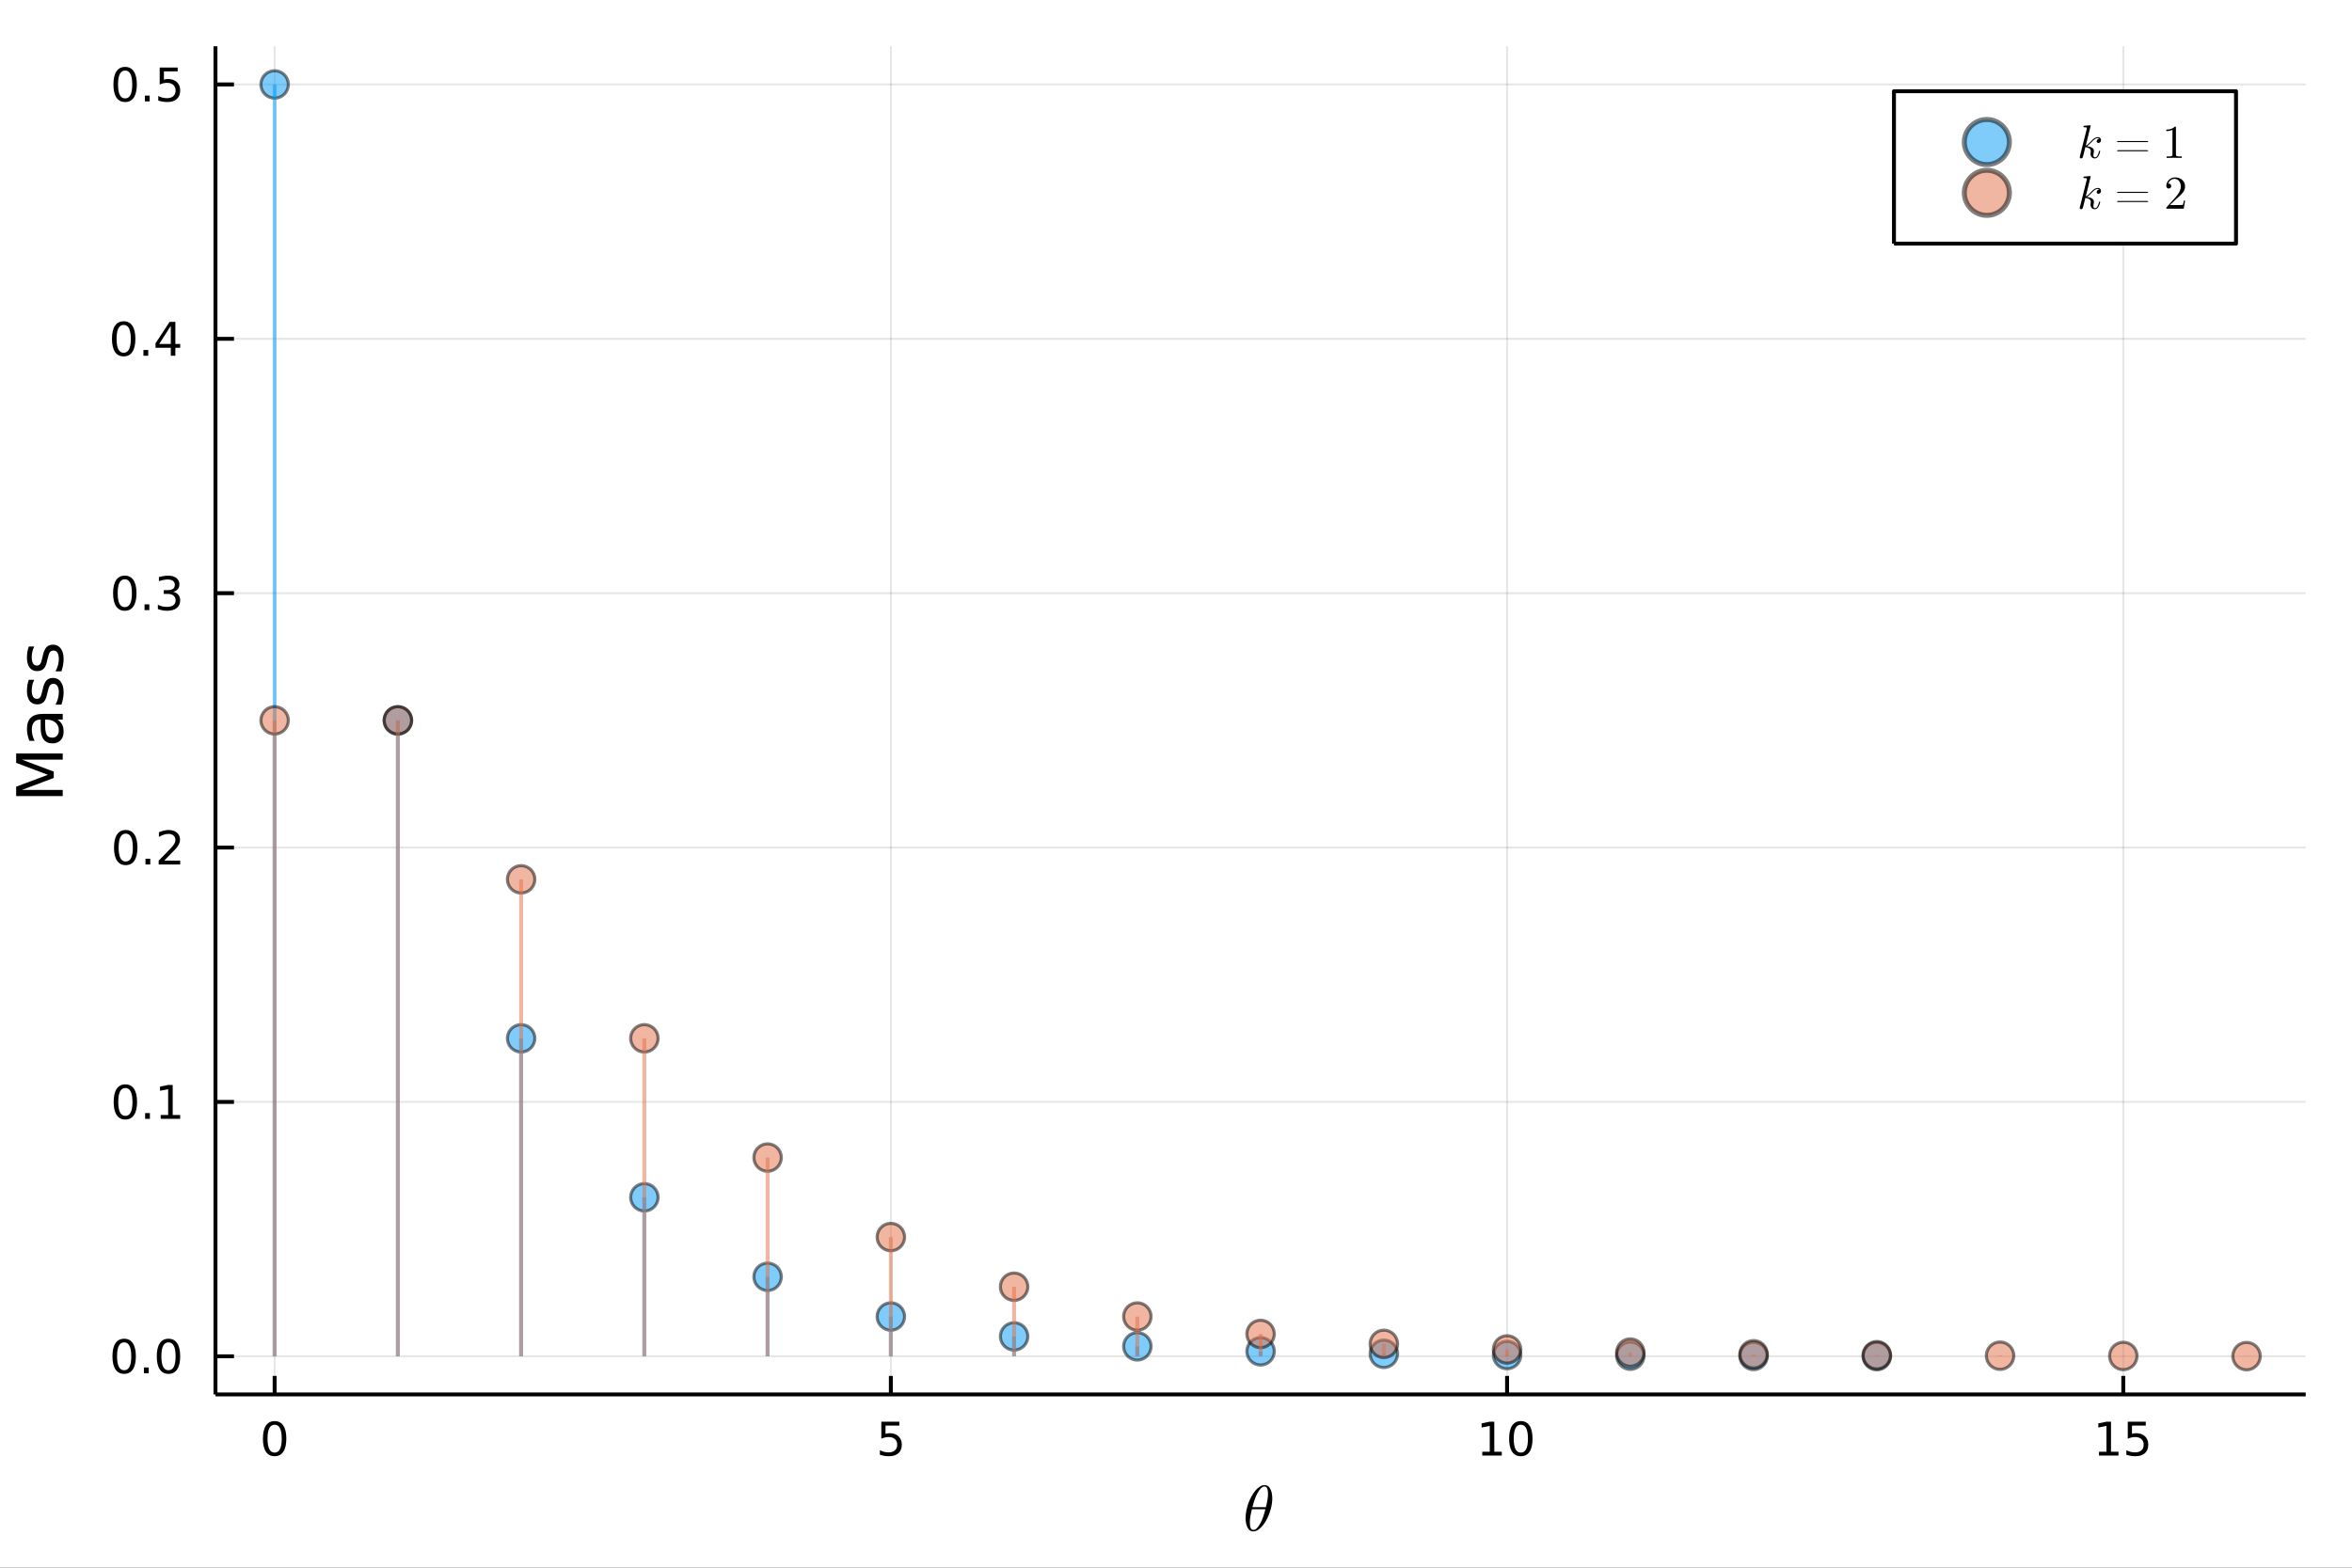 <?xml version="1.0" encoding="utf-8"?>
<svg xmlns="http://www.w3.org/2000/svg" xmlns:xlink="http://www.w3.org/1999/xlink" width="600" height="400" viewBox="0 0 2400 1600">
<rect x="0" y="0" width="2400" height="1600" fill="#333333" stroke="none"/>
<defs>
  <clipPath id="clip770">
    <rect x="0" y="0" width="2400" height="1600"/>
  </clipPath>
</defs>
<path clip-path="url(#clip770)" d="
M0 1600 L2400 1600 L2400 0 L0 0  Z
  " fill="#ffffff" fill-rule="evenodd" fill-opacity="1"/>
<defs>
  <clipPath id="clip771">
    <rect x="480" y="0" width="1681" height="1600"/>
  </clipPath>
</defs>
<defs>
  <clipPath id="clip772">
    <rect x="219" y="47" width="2134" height="1377"/>
  </clipPath>
</defs>
<path clip-path="url(#clip770)" d="
M219.866 1423.18 L2352.76 1423.18 L2352.76 47.244 L219.866 47.244  Z
  " fill="#ffffff" fill-rule="evenodd" fill-opacity="1"/>
<polyline clip-path="url(#clip772)" style="stroke:#000000; stroke-linecap:butt; stroke-linejoin:round; stroke-width:2; stroke-opacity:0.1; fill:none" points="
  280.231,1423.18 280.231,47.244 
  "/>
<polyline clip-path="url(#clip772)" style="stroke:#000000; stroke-linecap:butt; stroke-linejoin:round; stroke-width:2; stroke-opacity:0.1; fill:none" points="
  909.031,1423.18 909.031,47.244 
  "/>
<polyline clip-path="url(#clip772)" style="stroke:#000000; stroke-linecap:butt; stroke-linejoin:round; stroke-width:2; stroke-opacity:0.1; fill:none" points="
  1537.83,1423.18 1537.83,47.244 
  "/>
<polyline clip-path="url(#clip772)" style="stroke:#000000; stroke-linecap:butt; stroke-linejoin:round; stroke-width:2; stroke-opacity:0.1; fill:none" points="
  2166.63,1423.18 2166.63,47.244 
  "/>
<polyline clip-path="url(#clip770)" style="stroke:#000000; stroke-linecap:butt; stroke-linejoin:round; stroke-width:4; stroke-opacity:1; fill:none" points="
  219.866,1423.18 2352.76,1423.18 
  "/>
<polyline clip-path="url(#clip770)" style="stroke:#000000; stroke-linecap:butt; stroke-linejoin:round; stroke-width:4; stroke-opacity:1; fill:none" points="
  280.231,1423.18 280.231,1404.28 
  "/>
<polyline clip-path="url(#clip770)" style="stroke:#000000; stroke-linecap:butt; stroke-linejoin:round; stroke-width:4; stroke-opacity:1; fill:none" points="
  909.031,1423.18 909.031,1404.28 
  "/>
<polyline clip-path="url(#clip770)" style="stroke:#000000; stroke-linecap:butt; stroke-linejoin:round; stroke-width:4; stroke-opacity:1; fill:none" points="
  1537.83,1423.18 1537.83,1404.28 
  "/>
<polyline clip-path="url(#clip770)" style="stroke:#000000; stroke-linecap:butt; stroke-linejoin:round; stroke-width:4; stroke-opacity:1; fill:none" points="
  2166.63,1423.18 2166.63,1404.28 
  "/>
<path clip-path="url(#clip770)" d="M280.231 1454.1 Q276.62 1454.1 274.791 1457.66 Q272.986 1461.2 272.986 1468.33 Q272.986 1475.44 274.791 1479.01 Q276.62 1482.55 280.231 1482.55 Q283.865 1482.55 285.671 1479.01 Q287.5 1475.44 287.5 1468.33 Q287.5 1461.2 285.671 1457.66 Q283.865 1454.1 280.231 1454.1 M280.231 1450.39 Q286.041 1450.39 289.097 1455 Q292.175 1459.58 292.175 1468.33 Q292.175 1477.06 289.097 1481.67 Q286.041 1486.25 280.231 1486.25 Q274.421 1486.25 271.342 1481.67 Q268.287 1477.06 268.287 1468.33 Q268.287 1459.58 271.342 1455 Q274.421 1450.39 280.231 1450.39 Z" fill="#000000" fill-rule="evenodd" fill-opacity="1" /><path clip-path="url(#clip770)" d="M899.309 1451.02 L917.665 1451.02 L917.665 1454.96 L903.591 1454.96 L903.591 1463.43 Q904.61 1463.08 905.628 1462.92 Q906.647 1462.73 907.665 1462.73 Q913.452 1462.73 916.832 1465.9 Q920.212 1469.08 920.212 1474.49 Q920.212 1480.07 916.739 1483.17 Q913.267 1486.25 906.948 1486.25 Q904.772 1486.25 902.503 1485.88 Q900.258 1485.51 897.851 1484.77 L897.851 1480.07 Q899.934 1481.2 902.156 1481.76 Q904.378 1482.32 906.855 1482.32 Q910.86 1482.32 913.198 1480.21 Q915.536 1478.1 915.536 1474.49 Q915.536 1470.88 913.198 1468.77 Q910.86 1466.67 906.855 1466.67 Q904.98 1466.67 903.105 1467.08 Q901.253 1467.5 899.309 1468.38 L899.309 1451.02 Z" fill="#000000" fill-rule="evenodd" fill-opacity="1" /><path clip-path="url(#clip770)" d="M1512.52 1481.64 L1520.16 1481.64 L1520.16 1455.28 L1511.85 1456.95 L1511.85 1452.69 L1520.11 1451.02 L1524.79 1451.02 L1524.79 1481.64 L1532.43 1481.64 L1532.43 1485.58 L1512.52 1485.58 L1512.52 1481.64 Z" fill="#000000" fill-rule="evenodd" fill-opacity="1" /><path clip-path="url(#clip770)" d="M1551.87 1454.1 Q1548.26 1454.1 1546.43 1457.66 Q1544.63 1461.2 1544.63 1468.33 Q1544.63 1475.44 1546.43 1479.01 Q1548.26 1482.55 1551.87 1482.55 Q1555.5 1482.55 1557.31 1479.01 Q1559.14 1475.44 1559.14 1468.33 Q1559.14 1461.2 1557.31 1457.66 Q1555.5 1454.1 1551.87 1454.1 M1551.87 1450.39 Q1557.68 1450.39 1560.74 1455 Q1563.81 1459.58 1563.81 1468.33 Q1563.81 1477.06 1560.74 1481.67 Q1557.68 1486.25 1551.87 1486.25 Q1546.06 1486.25 1542.98 1481.67 Q1539.93 1477.06 1539.93 1468.33 Q1539.93 1459.58 1542.98 1455 Q1546.06 1450.39 1551.87 1450.39 Z" fill="#000000" fill-rule="evenodd" fill-opacity="1" /><path clip-path="url(#clip770)" d="M2141.82 1481.64 L2149.46 1481.64 L2149.46 1455.28 L2141.15 1456.95 L2141.15 1452.69 L2149.41 1451.02 L2154.08 1451.02 L2154.08 1481.64 L2161.72 1481.64 L2161.72 1485.58 L2141.82 1485.58 L2141.82 1481.64 Z" fill="#000000" fill-rule="evenodd" fill-opacity="1" /><path clip-path="url(#clip770)" d="M2171.21 1451.02 L2189.57 1451.02 L2189.57 1454.96 L2175.5 1454.96 L2175.5 1463.43 Q2176.52 1463.08 2177.53 1462.92 Q2178.55 1462.73 2179.57 1462.73 Q2185.36 1462.73 2188.74 1465.9 Q2192.12 1469.08 2192.12 1474.49 Q2192.12 1480.07 2188.64 1483.17 Q2185.17 1486.25 2178.85 1486.25 Q2176.68 1486.25 2174.41 1485.88 Q2172.16 1485.51 2169.76 1484.77 L2169.76 1480.07 Q2171.84 1481.2 2174.06 1481.76 Q2176.28 1482.32 2178.76 1482.32 Q2182.77 1482.32 2185.1 1480.21 Q2187.44 1478.1 2187.44 1474.49 Q2187.44 1470.88 2185.1 1468.77 Q2182.77 1466.67 2178.76 1466.67 Q2176.89 1466.67 2175.01 1467.08 Q2173.16 1467.5 2171.21 1468.38 L2171.21 1451.02 Z" fill="#000000" fill-rule="evenodd" fill-opacity="1" /><path clip-path="url(#clip770)" d="M1298.25 1529.22 Q1298.25 1534.63 1296.51 1540.71 Q1294.8 1546.77 1292.09 1551.66 Q1289.39 1556.53 1285.85 1559.75 Q1282.3 1562.94 1278.92 1562.94 Q1276.76 1562.94 1275.15 1561.75 Q1273.58 1560.52 1272.71 1558.49 Q1271.84 1556.43 1271.42 1554.18 Q1271 1551.89 1271 1549.41 Q1271 1545.71 1271.8 1541.68 Q1272.61 1537.62 1273.96 1533.95 Q1275.32 1530.25 1277.22 1526.9 Q1279.12 1523.52 1281.21 1521.07 Q1283.33 1518.59 1285.72 1517.14 Q1288.1 1515.69 1290.32 1515.69 Q1291.93 1515.69 1293.22 1516.4 Q1294.54 1517.08 1295.38 1518.27 Q1296.22 1519.43 1296.8 1520.81 Q1297.41 1522.2 1297.7 1523.81 Q1297.99 1525.38 1298.12 1526.71 Q1298.25 1527.99 1298.25 1529.22 M1293.9 1525.13 Q1293.9 1523.48 1293.77 1522.26 Q1293.64 1521 1293.29 1519.75 Q1292.93 1518.49 1292.16 1517.82 Q1291.42 1517.14 1290.26 1517.14 Q1286.88 1517.14 1283.08 1524.06 Q1281.85 1526.22 1280.76 1529.15 Q1279.66 1532.08 1279.28 1533.47 Q1278.89 1534.85 1277.99 1538.27 L1291.77 1538.27 Q1293.9 1529.47 1293.9 1525.13 M1291.19 1540.36 L1277.47 1540.36 Q1275.35 1548.41 1275.35 1553.44 Q1275.35 1557.82 1276.25 1559.65 Q1277.18 1561.46 1278.92 1561.46 Q1280.92 1561.46 1282.79 1559.46 Q1284.66 1557.43 1286.56 1553.76 Q1289.07 1548.99 1291.19 1540.36 Z" fill="#000000" fill-rule="evenodd" fill-opacity="1" /><polyline clip-path="url(#clip772)" style="stroke:#000000; stroke-linecap:butt; stroke-linejoin:round; stroke-width:2; stroke-opacity:0.1; fill:none" points="
  219.866,1384.24 2352.76,1384.24 
  "/>
<polyline clip-path="url(#clip772)" style="stroke:#000000; stroke-linecap:butt; stroke-linejoin:round; stroke-width:2; stroke-opacity:0.1; fill:none" points="
  219.866,1124.63 2352.76,1124.63 
  "/>
<polyline clip-path="url(#clip772)" style="stroke:#000000; stroke-linecap:butt; stroke-linejoin:round; stroke-width:2; stroke-opacity:0.1; fill:none" points="
  219.866,865.017 2352.76,865.017 
  "/>
<polyline clip-path="url(#clip772)" style="stroke:#000000; stroke-linecap:butt; stroke-linejoin:round; stroke-width:2; stroke-opacity:0.1; fill:none" points="
  219.866,605.407 2352.76,605.407 
  "/>
<polyline clip-path="url(#clip772)" style="stroke:#000000; stroke-linecap:butt; stroke-linejoin:round; stroke-width:2; stroke-opacity:0.1; fill:none" points="
  219.866,345.796 2352.76,345.796 
  "/>
<polyline clip-path="url(#clip772)" style="stroke:#000000; stroke-linecap:butt; stroke-linejoin:round; stroke-width:2; stroke-opacity:0.1; fill:none" points="
  219.866,86.186 2352.76,86.186 
  "/>
<polyline clip-path="url(#clip770)" style="stroke:#000000; stroke-linecap:butt; stroke-linejoin:round; stroke-width:4; stroke-opacity:1; fill:none" points="
  219.866,1423.18 219.866,47.244 
  "/>
<polyline clip-path="url(#clip770)" style="stroke:#000000; stroke-linecap:butt; stroke-linejoin:round; stroke-width:4; stroke-opacity:1; fill:none" points="
  219.866,1384.24 238.764,1384.24 
  "/>
<polyline clip-path="url(#clip770)" style="stroke:#000000; stroke-linecap:butt; stroke-linejoin:round; stroke-width:4; stroke-opacity:1; fill:none" points="
  219.866,1124.63 238.764,1124.63 
  "/>
<polyline clip-path="url(#clip770)" style="stroke:#000000; stroke-linecap:butt; stroke-linejoin:round; stroke-width:4; stroke-opacity:1; fill:none" points="
  219.866,865.017 238.764,865.017 
  "/>
<polyline clip-path="url(#clip770)" style="stroke:#000000; stroke-linecap:butt; stroke-linejoin:round; stroke-width:4; stroke-opacity:1; fill:none" points="
  219.866,605.407 238.764,605.407 
  "/>
<polyline clip-path="url(#clip770)" style="stroke:#000000; stroke-linecap:butt; stroke-linejoin:round; stroke-width:4; stroke-opacity:1; fill:none" points="
  219.866,345.796 238.764,345.796 
  "/>
<polyline clip-path="url(#clip770)" style="stroke:#000000; stroke-linecap:butt; stroke-linejoin:round; stroke-width:4; stroke-opacity:1; fill:none" points="
  219.866,86.186 238.764,86.186 
  "/>
<path clip-path="url(#clip770)" d="M126.691 1370.04 Q123.08 1370.04 121.251 1373.6 Q119.445 1377.14 119.445 1384.27 Q119.445 1391.38 121.251 1394.94 Q123.08 1398.49 126.691 1398.49 Q130.325 1398.49 132.13 1394.94 Q133.959 1391.38 133.959 1384.27 Q133.959 1377.14 132.13 1373.6 Q130.325 1370.04 126.691 1370.04 M126.691 1366.33 Q132.501 1366.33 135.556 1370.94 Q138.635 1375.52 138.635 1384.27 Q138.635 1393 135.556 1397.61 Q132.501 1402.19 126.691 1402.19 Q120.88 1402.19 117.802 1397.61 Q114.746 1393 114.746 1384.27 Q114.746 1375.52 117.802 1370.94 Q120.88 1366.33 126.691 1366.33 Z" fill="#000000" fill-rule="evenodd" fill-opacity="1" /><path clip-path="url(#clip770)" d="M146.853 1395.64 L151.737 1395.64 L151.737 1401.52 L146.853 1401.52 L146.853 1395.64 Z" fill="#000000" fill-rule="evenodd" fill-opacity="1" /><path clip-path="url(#clip770)" d="M171.922 1370.04 Q168.311 1370.04 166.482 1373.6 Q164.677 1377.14 164.677 1384.27 Q164.677 1391.38 166.482 1394.94 Q168.311 1398.49 171.922 1398.49 Q175.556 1398.49 177.362 1394.94 Q179.19 1391.38 179.19 1384.27 Q179.19 1377.14 177.362 1373.6 Q175.556 1370.04 171.922 1370.04 M171.922 1366.33 Q177.732 1366.33 180.788 1370.94 Q183.866 1375.52 183.866 1384.27 Q183.866 1393 180.788 1397.61 Q177.732 1402.19 171.922 1402.19 Q166.112 1402.19 163.033 1397.61 Q159.978 1393 159.978 1384.27 Q159.978 1375.52 163.033 1370.94 Q166.112 1366.33 171.922 1366.33 Z" fill="#000000" fill-rule="evenodd" fill-opacity="1" /><path clip-path="url(#clip770)" d="M127.917 1110.43 Q124.306 1110.43 122.478 1113.99 Q120.672 1117.53 120.672 1124.66 Q120.672 1131.77 122.478 1135.33 Q124.306 1138.88 127.917 1138.88 Q131.552 1138.88 133.357 1135.33 Q135.186 1131.77 135.186 1124.66 Q135.186 1117.53 133.357 1113.99 Q131.552 1110.43 127.917 1110.43 M127.917 1106.72 Q133.728 1106.72 136.783 1111.33 Q139.862 1115.91 139.862 1124.66 Q139.862 1133.39 136.783 1138 Q133.728 1142.58 127.917 1142.58 Q122.107 1142.58 119.029 1138 Q115.973 1133.39 115.973 1124.66 Q115.973 1115.91 119.029 1111.33 Q122.107 1106.72 127.917 1106.72 Z" fill="#000000" fill-rule="evenodd" fill-opacity="1" /><path clip-path="url(#clip770)" d="M148.079 1136.03 L152.964 1136.03 L152.964 1141.91 L148.079 1141.91 L148.079 1136.03 Z" fill="#000000" fill-rule="evenodd" fill-opacity="1" /><path clip-path="url(#clip770)" d="M163.959 1137.97 L171.598 1137.97 L171.598 1111.61 L163.288 1113.27 L163.288 1109.01 L171.552 1107.35 L176.227 1107.35 L176.227 1137.97 L183.866 1137.97 L183.866 1141.91 L163.959 1141.91 L163.959 1137.97 Z" fill="#000000" fill-rule="evenodd" fill-opacity="1" /><path clip-path="url(#clip770)" d="M128.288 850.816 Q124.677 850.816 122.848 854.381 Q121.043 857.922 121.043 865.052 Q121.043 872.158 122.848 875.723 Q124.677 879.265 128.288 879.265 Q131.922 879.265 133.728 875.723 Q135.556 872.158 135.556 865.052 Q135.556 857.922 133.728 854.381 Q131.922 850.816 128.288 850.816 M128.288 847.112 Q134.098 847.112 137.154 851.719 Q140.232 856.302 140.232 865.052 Q140.232 873.779 137.154 878.385 Q134.098 882.969 128.288 882.969 Q122.478 882.969 119.399 878.385 Q116.343 873.779 116.343 865.052 Q116.343 856.302 119.399 851.719 Q122.478 847.112 128.288 847.112 Z" fill="#000000" fill-rule="evenodd" fill-opacity="1" /><path clip-path="url(#clip770)" d="M148.45 876.418 L153.334 876.418 L153.334 882.297 L148.45 882.297 L148.45 876.418 Z" fill="#000000" fill-rule="evenodd" fill-opacity="1" /><path clip-path="url(#clip770)" d="M167.547 878.362 L183.866 878.362 L183.866 882.297 L161.922 882.297 L161.922 878.362 Q164.584 875.607 169.167 870.978 Q173.774 866.325 174.954 864.983 Q177.2 862.459 178.079 860.723 Q178.982 858.964 178.982 857.274 Q178.982 854.52 177.038 852.783 Q175.116 851.047 172.014 851.047 Q169.815 851.047 167.362 851.811 Q164.931 852.575 162.153 854.126 L162.153 849.404 Q164.977 848.27 167.431 847.691 Q169.885 847.112 171.922 847.112 Q177.292 847.112 180.487 849.797 Q183.681 852.483 183.681 856.973 Q183.681 859.103 182.871 861.024 Q182.084 862.922 179.977 865.515 Q179.399 866.186 176.297 869.404 Q173.195 872.598 167.547 878.362 Z" fill="#000000" fill-rule="evenodd" fill-opacity="1" /><path clip-path="url(#clip770)" d="M127.339 591.205 Q123.728 591.205 121.899 594.77 Q120.093 598.312 120.093 605.441 Q120.093 612.548 121.899 616.113 Q123.728 619.654 127.339 619.654 Q130.973 619.654 132.779 616.113 Q134.607 612.548 134.607 605.441 Q134.607 598.312 132.779 594.77 Q130.973 591.205 127.339 591.205 M127.339 587.502 Q133.149 587.502 136.204 592.108 Q139.283 596.691 139.283 605.441 Q139.283 614.168 136.204 618.775 Q133.149 623.358 127.339 623.358 Q121.529 623.358 118.45 618.775 Q115.394 614.168 115.394 605.441 Q115.394 596.691 118.45 592.108 Q121.529 587.502 127.339 587.502 Z" fill="#000000" fill-rule="evenodd" fill-opacity="1" /><path clip-path="url(#clip770)" d="M147.501 616.807 L152.385 616.807 L152.385 622.687 L147.501 622.687 L147.501 616.807 Z" fill="#000000" fill-rule="evenodd" fill-opacity="1" /><path clip-path="url(#clip770)" d="M176.737 604.053 Q180.093 604.77 181.968 607.039 Q183.866 609.307 183.866 612.64 Q183.866 617.756 180.348 620.557 Q176.829 623.358 170.348 623.358 Q168.172 623.358 165.857 622.918 Q163.565 622.502 161.112 621.645 L161.112 617.131 Q163.056 618.265 165.371 618.844 Q167.686 619.423 170.209 619.423 Q174.607 619.423 176.899 617.687 Q179.214 615.951 179.214 612.64 Q179.214 609.585 177.061 607.872 Q174.931 606.136 171.112 606.136 L167.084 606.136 L167.084 602.293 L171.297 602.293 Q174.746 602.293 176.575 600.928 Q178.403 599.539 178.403 596.946 Q178.403 594.284 176.505 592.872 Q174.63 591.437 171.112 591.437 Q169.19 591.437 166.991 591.854 Q164.792 592.27 162.153 593.15 L162.153 588.983 Q164.815 588.242 167.13 587.872 Q169.468 587.502 171.528 587.502 Q176.852 587.502 179.954 589.932 Q183.056 592.34 183.056 596.46 Q183.056 599.33 181.413 601.321 Q179.769 603.289 176.737 604.053 Z" fill="#000000" fill-rule="evenodd" fill-opacity="1" /><path clip-path="url(#clip770)" d="M126.205 331.595 Q122.593 331.595 120.765 335.16 Q118.959 338.701 118.959 345.831 Q118.959 352.937 120.765 356.502 Q122.593 360.044 126.205 360.044 Q129.839 360.044 131.644 356.502 Q133.473 352.937 133.473 345.831 Q133.473 338.701 131.644 335.16 Q129.839 331.595 126.205 331.595 M126.205 327.891 Q132.015 327.891 135.07 332.498 Q138.149 337.081 138.149 345.831 Q138.149 354.558 135.07 359.164 Q132.015 363.747 126.205 363.747 Q120.394 363.747 117.316 359.164 Q114.26 354.558 114.26 345.831 Q114.26 337.081 117.316 332.498 Q120.394 327.891 126.205 327.891 Z" fill="#000000" fill-rule="evenodd" fill-opacity="1" /><path clip-path="url(#clip770)" d="M146.366 357.197 L151.251 357.197 L151.251 363.076 L146.366 363.076 L146.366 357.197 Z" fill="#000000" fill-rule="evenodd" fill-opacity="1" /><path clip-path="url(#clip770)" d="M174.283 332.59 L162.477 351.039 L174.283 351.039 L174.283 332.59 M173.056 328.516 L178.936 328.516 L178.936 351.039 L183.866 351.039 L183.866 354.928 L178.936 354.928 L178.936 363.076 L174.283 363.076 L174.283 354.928 L158.681 354.928 L158.681 350.414 L173.056 328.516 Z" fill="#000000" fill-rule="evenodd" fill-opacity="1" /><path clip-path="url(#clip770)" d="M127.686 71.984 Q124.075 71.984 122.246 75.549 Q120.441 79.091 120.441 86.22 Q120.441 93.327 122.246 96.892 Q124.075 100.433 127.686 100.433 Q131.32 100.433 133.126 96.892 Q134.954 93.327 134.954 86.22 Q134.954 79.091 133.126 75.549 Q131.32 71.984 127.686 71.984 M127.686 68.281 Q133.496 68.281 136.552 72.887 Q139.63 77.47 139.63 86.22 Q139.63 94.947 136.552 99.554 Q133.496 104.137 127.686 104.137 Q121.876 104.137 118.797 99.554 Q115.742 94.947 115.742 86.22 Q115.742 77.47 118.797 72.887 Q121.876 68.281 127.686 68.281 Z" fill="#000000" fill-rule="evenodd" fill-opacity="1" /><path clip-path="url(#clip770)" d="M147.848 97.586 L152.732 97.586 L152.732 103.466 L147.848 103.466 L147.848 97.586 Z" fill="#000000" fill-rule="evenodd" fill-opacity="1" /><path clip-path="url(#clip770)" d="M162.964 68.906 L181.32 68.906 L181.32 72.841 L167.246 72.841 L167.246 81.313 Q168.264 80.966 169.283 80.804 Q170.302 80.619 171.32 80.619 Q177.107 80.619 180.487 83.79 Q183.866 86.961 183.866 92.378 Q183.866 97.956 180.394 101.058 Q176.922 104.137 170.602 104.137 Q168.427 104.137 166.158 103.767 Q163.913 103.396 161.505 102.655 L161.505 97.956 Q163.589 99.091 165.811 99.646 Q168.033 100.202 170.51 100.202 Q174.514 100.202 176.852 98.095 Q179.19 95.989 179.19 92.378 Q179.19 88.767 176.852 86.66 Q174.514 84.554 170.51 84.554 Q168.635 84.554 166.76 84.97 Q164.908 85.387 162.964 86.267 L162.964 68.906 Z" fill="#000000" fill-rule="evenodd" fill-opacity="1" /><path clip-path="url(#clip770)" d="M16.484 812.476 L16.484 802.895 L48.822 790.769 L16.484 778.578 L16.484 768.998 L64.004 768.998 L64.004 775.268 L22.277 775.268 L54.869 787.522 L54.869 793.983 L22.277 806.237 L64.004 806.237 L64.004 812.476 L16.484 812.476 Z" fill="#000000" fill-rule="evenodd" fill-opacity="1" /><path clip-path="url(#clip770)" d="M46.085 740.289 Q46.085 747.386 47.708 750.124 Q49.331 752.861 53.246 752.861 Q56.365 752.861 58.211 750.824 Q60.026 748.755 60.026 745.222 Q60.026 740.352 56.588 737.424 Q53.119 734.464 47.39 734.464 L46.085 734.464 L46.085 740.289 M43.666 728.608 L64.004 728.608 L64.004 734.464 L58.593 734.464 Q61.84 736.469 63.399 739.461 Q64.927 742.453 64.927 746.782 Q64.927 752.256 61.872 755.503 Q58.784 758.717 53.628 758.717 Q47.612 758.717 44.557 754.707 Q41.501 750.665 41.501 742.676 L41.501 734.464 L40.928 734.464 Q36.886 734.464 34.69 737.138 Q32.462 739.779 32.462 744.585 Q32.462 747.641 33.194 750.537 Q33.926 753.434 35.39 756.107 L29.98 756.107 Q28.738 752.893 28.133 749.869 Q27.497 746.845 27.497 743.981 Q27.497 736.246 31.507 732.427 Q35.518 728.608 43.666 728.608 Z" fill="#000000" fill-rule="evenodd" fill-opacity="1" /><path clip-path="url(#clip770)" d="M29.407 693.819 L34.945 693.819 Q33.672 696.302 33.035 698.975 Q32.398 701.649 32.398 704.513 Q32.398 708.874 33.735 711.07 Q35.072 713.234 37.746 713.234 Q39.783 713.234 40.96 711.675 Q42.106 710.115 43.157 705.405 L43.602 703.399 Q44.939 697.161 47.39 694.551 Q49.809 691.909 54.169 691.909 Q59.134 691.909 62.031 695.856 Q64.927 699.771 64.927 706.646 Q64.927 709.51 64.354 712.63 Q63.813 715.717 62.699 719.154 L56.652 719.154 Q58.339 715.908 59.198 712.757 Q60.026 709.606 60.026 706.519 Q60.026 702.381 58.625 700.153 Q57.193 697.925 54.615 697.925 Q52.228 697.925 50.955 699.548 Q49.681 701.14 48.504 706.582 L48.026 708.619 Q46.88 714.062 44.525 716.481 Q42.138 718.9 38 718.9 Q32.971 718.9 30.234 715.335 Q27.497 711.77 27.497 705.214 Q27.497 701.967 27.974 699.102 Q28.452 696.238 29.407 693.819 Z" fill="#000000" fill-rule="evenodd" fill-opacity="1" /><path clip-path="url(#clip770)" d="M29.407 659.858 L34.945 659.858 Q33.672 662.341 33.035 665.014 Q32.398 667.688 32.398 670.552 Q32.398 674.913 33.735 677.109 Q35.072 679.273 37.746 679.273 Q39.783 679.273 40.96 677.714 Q42.106 676.154 43.157 671.444 L43.602 669.438 Q44.939 663.2 47.39 660.59 Q49.809 657.948 54.169 657.948 Q59.134 657.948 62.031 661.895 Q64.927 665.81 64.927 672.685 Q64.927 675.549 64.354 678.669 Q63.813 681.756 62.699 685.193 L56.652 685.193 Q58.339 681.947 59.198 678.796 Q60.026 675.645 60.026 672.558 Q60.026 668.42 58.625 666.192 Q57.193 663.964 54.615 663.964 Q52.228 663.964 50.955 665.587 Q49.681 667.178 48.504 672.621 L48.026 674.658 Q46.88 680.101 44.525 682.52 Q42.138 684.939 38 684.939 Q32.971 684.939 30.234 681.374 Q27.497 677.809 27.497 671.253 Q27.497 668.006 27.974 665.141 Q28.452 662.277 29.407 659.858 Z" fill="#000000" fill-rule="evenodd" fill-opacity="1" /><circle clip-path="url(#clip772)" cx="280.231" cy="86.186" r="14" fill="#009af9" fill-rule="evenodd" fill-opacity="0.5" stroke="#000000" stroke-opacity="0.5" stroke-width="3.2"/>
<circle clip-path="url(#clip772)" cx="405.991" cy="735.212" r="14" fill="#009af9" fill-rule="evenodd" fill-opacity="0.5" stroke="#000000" stroke-opacity="0.5" stroke-width="3.2"/>
<circle clip-path="url(#clip772)" cx="531.751" cy="1059.73" r="14" fill="#009af9" fill-rule="evenodd" fill-opacity="0.5" stroke="#000000" stroke-opacity="0.5" stroke-width="3.2"/>
<circle clip-path="url(#clip772)" cx="657.511" cy="1221.98" r="14" fill="#009af9" fill-rule="evenodd" fill-opacity="0.5" stroke="#000000" stroke-opacity="0.5" stroke-width="3.2"/>
<circle clip-path="url(#clip772)" cx="783.271" cy="1303.11" r="14" fill="#009af9" fill-rule="evenodd" fill-opacity="0.5" stroke="#000000" stroke-opacity="0.5" stroke-width="3.2"/>
<circle clip-path="url(#clip772)" cx="909.031" cy="1343.67" r="14" fill="#009af9" fill-rule="evenodd" fill-opacity="0.5" stroke="#000000" stroke-opacity="0.5" stroke-width="3.2"/>
<circle clip-path="url(#clip772)" cx="1034.79" cy="1363.96" r="14" fill="#009af9" fill-rule="evenodd" fill-opacity="0.5" stroke="#000000" stroke-opacity="0.5" stroke-width="3.2"/>
<circle clip-path="url(#clip772)" cx="1160.55" cy="1374.1" r="14" fill="#009af9" fill-rule="evenodd" fill-opacity="0.5" stroke="#000000" stroke-opacity="0.5" stroke-width="3.2"/>
<circle clip-path="url(#clip772)" cx="1286.31" cy="1379.17" r="14" fill="#009af9" fill-rule="evenodd" fill-opacity="0.5" stroke="#000000" stroke-opacity="0.5" stroke-width="3.2"/>
<circle clip-path="url(#clip772)" cx="1412.07" cy="1381.7" r="14" fill="#009af9" fill-rule="evenodd" fill-opacity="0.5" stroke="#000000" stroke-opacity="0.5" stroke-width="3.2"/>
<circle clip-path="url(#clip772)" cx="1537.83" cy="1382.97" r="14" fill="#009af9" fill-rule="evenodd" fill-opacity="0.5" stroke="#000000" stroke-opacity="0.5" stroke-width="3.2"/>
<circle clip-path="url(#clip772)" cx="1663.59" cy="1383.6" r="14" fill="#009af9" fill-rule="evenodd" fill-opacity="0.5" stroke="#000000" stroke-opacity="0.5" stroke-width="3.2"/>
<circle clip-path="url(#clip772)" cx="1789.35" cy="1383.92" r="14" fill="#009af9" fill-rule="evenodd" fill-opacity="0.5" stroke="#000000" stroke-opacity="0.5" stroke-width="3.2"/>
<circle clip-path="url(#clip772)" cx="1915.11" cy="1384.08" r="14" fill="#009af9" fill-rule="evenodd" fill-opacity="0.5" stroke="#000000" stroke-opacity="0.5" stroke-width="3.2"/>
<polyline clip-path="url(#clip772)" style="stroke:#009af9; stroke-linecap:butt; stroke-linejoin:round; stroke-width:4; stroke-opacity:0.5; fill:none" points="
  280.231,1384.24 280.231,86.186 
  "/>
<polyline clip-path="url(#clip772)" style="stroke:#009af9; stroke-linecap:butt; stroke-linejoin:round; stroke-width:4; stroke-opacity:0.5; fill:none" points="
  405.991,1384.24 405.991,735.212 
  "/>
<polyline clip-path="url(#clip772)" style="stroke:#009af9; stroke-linecap:butt; stroke-linejoin:round; stroke-width:4; stroke-opacity:0.5; fill:none" points="
  531.751,1384.24 531.751,1059.73 
  "/>
<polyline clip-path="url(#clip772)" style="stroke:#009af9; stroke-linecap:butt; stroke-linejoin:round; stroke-width:4; stroke-opacity:0.5; fill:none" points="
  657.511,1384.24 657.511,1221.98 
  "/>
<polyline clip-path="url(#clip772)" style="stroke:#009af9; stroke-linecap:butt; stroke-linejoin:round; stroke-width:4; stroke-opacity:0.5; fill:none" points="
  783.271,1384.24 783.271,1303.11 
  "/>
<polyline clip-path="url(#clip772)" style="stroke:#009af9; stroke-linecap:butt; stroke-linejoin:round; stroke-width:4; stroke-opacity:0.5; fill:none" points="
  909.031,1384.24 909.031,1343.67 
  "/>
<polyline clip-path="url(#clip772)" style="stroke:#009af9; stroke-linecap:butt; stroke-linejoin:round; stroke-width:4; stroke-opacity:0.5; fill:none" points="
  1034.79,1384.24 1034.79,1363.96 
  "/>
<polyline clip-path="url(#clip772)" style="stroke:#009af9; stroke-linecap:butt; stroke-linejoin:round; stroke-width:4; stroke-opacity:0.5; fill:none" points="
  1160.55,1384.24 1160.55,1374.1 
  "/>
<polyline clip-path="url(#clip772)" style="stroke:#009af9; stroke-linecap:butt; stroke-linejoin:round; stroke-width:4; stroke-opacity:0.5; fill:none" points="
  1286.31,1384.24 1286.31,1379.17 
  "/>
<polyline clip-path="url(#clip772)" style="stroke:#009af9; stroke-linecap:butt; stroke-linejoin:round; stroke-width:4; stroke-opacity:0.5; fill:none" points="
  1412.07,1384.24 1412.07,1381.7 
  "/>
<polyline clip-path="url(#clip772)" style="stroke:#009af9; stroke-linecap:butt; stroke-linejoin:round; stroke-width:4; stroke-opacity:0.5; fill:none" points="
  1537.83,1384.24 1537.83,1382.97 
  "/>
<polyline clip-path="url(#clip772)" style="stroke:#009af9; stroke-linecap:butt; stroke-linejoin:round; stroke-width:4; stroke-opacity:0.5; fill:none" points="
  1663.59,1384.24 1663.59,1383.6 
  "/>
<polyline clip-path="url(#clip772)" style="stroke:#009af9; stroke-linecap:butt; stroke-linejoin:round; stroke-width:4; stroke-opacity:0.5; fill:none" points="
  1789.35,1384.24 1789.35,1383.92 
  "/>
<polyline clip-path="url(#clip772)" style="stroke:#009af9; stroke-linecap:butt; stroke-linejoin:round; stroke-width:4; stroke-opacity:0.5; fill:none" points="
  1915.11,1384.24 1915.11,1384.08 
  "/>
<circle clip-path="url(#clip772)" cx="280.231" cy="735.212" r="14" fill="#e26f46" fill-rule="evenodd" fill-opacity="0.5" stroke="#000000" stroke-opacity="0.5" stroke-width="3.2"/>
<circle clip-path="url(#clip772)" cx="405.991" cy="735.212" r="14" fill="#e26f46" fill-rule="evenodd" fill-opacity="0.5" stroke="#000000" stroke-opacity="0.5" stroke-width="3.2"/>
<circle clip-path="url(#clip772)" cx="531.751" cy="897.469" r="14" fill="#e26f46" fill-rule="evenodd" fill-opacity="0.5" stroke="#000000" stroke-opacity="0.5" stroke-width="3.2"/>
<circle clip-path="url(#clip772)" cx="657.511" cy="1059.73" r="14" fill="#e26f46" fill-rule="evenodd" fill-opacity="0.5" stroke="#000000" stroke-opacity="0.5" stroke-width="3.2"/>
<circle clip-path="url(#clip772)" cx="783.271" cy="1181.42" r="14" fill="#e26f46" fill-rule="evenodd" fill-opacity="0.5" stroke="#000000" stroke-opacity="0.5" stroke-width="3.2"/>
<circle clip-path="url(#clip772)" cx="909.031" cy="1262.55" r="14" fill="#e26f46" fill-rule="evenodd" fill-opacity="0.5" stroke="#000000" stroke-opacity="0.5" stroke-width="3.2"/>
<circle clip-path="url(#clip772)" cx="1034.79" cy="1313.25" r="14" fill="#e26f46" fill-rule="evenodd" fill-opacity="0.5" stroke="#000000" stroke-opacity="0.5" stroke-width="3.2"/>
<circle clip-path="url(#clip772)" cx="1160.55" cy="1343.67" r="14" fill="#e26f46" fill-rule="evenodd" fill-opacity="0.5" stroke="#000000" stroke-opacity="0.5" stroke-width="3.2"/>
<circle clip-path="url(#clip772)" cx="1286.31" cy="1361.42" r="14" fill="#e26f46" fill-rule="evenodd" fill-opacity="0.5" stroke="#000000" stroke-opacity="0.5" stroke-width="3.2"/>
<circle clip-path="url(#clip772)" cx="1412.07" cy="1371.56" r="14" fill="#e26f46" fill-rule="evenodd" fill-opacity="0.5" stroke="#000000" stroke-opacity="0.5" stroke-width="3.2"/>
<circle clip-path="url(#clip772)" cx="1537.83" cy="1377.27" r="14" fill="#e26f46" fill-rule="evenodd" fill-opacity="0.5" stroke="#000000" stroke-opacity="0.5" stroke-width="3.2"/>
<circle clip-path="url(#clip772)" cx="1663.59" cy="1380.44" r="14" fill="#e26f46" fill-rule="evenodd" fill-opacity="0.5" stroke="#000000" stroke-opacity="0.5" stroke-width="3.2"/>
<circle clip-path="url(#clip772)" cx="1789.35" cy="1382.18" r="14" fill="#e26f46" fill-rule="evenodd" fill-opacity="0.5" stroke="#000000" stroke-opacity="0.5" stroke-width="3.2"/>
<circle clip-path="url(#clip772)" cx="1915.11" cy="1383.13" r="14" fill="#e26f46" fill-rule="evenodd" fill-opacity="0.5" stroke="#000000" stroke-opacity="0.5" stroke-width="3.2"/>
<circle clip-path="url(#clip772)" cx="2040.87" cy="1383.64" r="14" fill="#e26f46" fill-rule="evenodd" fill-opacity="0.5" stroke="#000000" stroke-opacity="0.5" stroke-width="3.2"/>
<circle clip-path="url(#clip772)" cx="2166.63" cy="1383.92" r="14" fill="#e26f46" fill-rule="evenodd" fill-opacity="0.5" stroke="#000000" stroke-opacity="0.5" stroke-width="3.2"/>
<circle clip-path="url(#clip772)" cx="2292.39" cy="1384.07" r="14" fill="#e26f46" fill-rule="evenodd" fill-opacity="0.5" stroke="#000000" stroke-opacity="0.5" stroke-width="3.2"/>
<polyline clip-path="url(#clip772)" style="stroke:#e26f46; stroke-linecap:butt; stroke-linejoin:round; stroke-width:4; stroke-opacity:0.5; fill:none" points="
  280.231,1384.24 280.231,735.212 
  "/>
<polyline clip-path="url(#clip772)" style="stroke:#e26f46; stroke-linecap:butt; stroke-linejoin:round; stroke-width:4; stroke-opacity:0.5; fill:none" points="
  405.991,1384.24 405.991,735.212 
  "/>
<polyline clip-path="url(#clip772)" style="stroke:#e26f46; stroke-linecap:butt; stroke-linejoin:round; stroke-width:4; stroke-opacity:0.5; fill:none" points="
  531.751,1384.24 531.751,897.469 
  "/>
<polyline clip-path="url(#clip772)" style="stroke:#e26f46; stroke-linecap:butt; stroke-linejoin:round; stroke-width:4; stroke-opacity:0.5; fill:none" points="
  657.511,1384.24 657.511,1059.73 
  "/>
<polyline clip-path="url(#clip772)" style="stroke:#e26f46; stroke-linecap:butt; stroke-linejoin:round; stroke-width:4; stroke-opacity:0.5; fill:none" points="
  783.271,1384.24 783.271,1181.42 
  "/>
<polyline clip-path="url(#clip772)" style="stroke:#e26f46; stroke-linecap:butt; stroke-linejoin:round; stroke-width:4; stroke-opacity:0.5; fill:none" points="
  909.031,1384.24 909.031,1262.55 
  "/>
<polyline clip-path="url(#clip772)" style="stroke:#e26f46; stroke-linecap:butt; stroke-linejoin:round; stroke-width:4; stroke-opacity:0.5; fill:none" points="
  1034.79,1384.24 1034.79,1313.25 
  "/>
<polyline clip-path="url(#clip772)" style="stroke:#e26f46; stroke-linecap:butt; stroke-linejoin:round; stroke-width:4; stroke-opacity:0.5; fill:none" points="
  1160.55,1384.24 1160.55,1343.67 
  "/>
<polyline clip-path="url(#clip772)" style="stroke:#e26f46; stroke-linecap:butt; stroke-linejoin:round; stroke-width:4; stroke-opacity:0.5; fill:none" points="
  1286.31,1384.24 1286.31,1361.42 
  "/>
<polyline clip-path="url(#clip772)" style="stroke:#e26f46; stroke-linecap:butt; stroke-linejoin:round; stroke-width:4; stroke-opacity:0.5; fill:none" points="
  1412.07,1384.24 1412.07,1371.56 
  "/>
<polyline clip-path="url(#clip772)" style="stroke:#e26f46; stroke-linecap:butt; stroke-linejoin:round; stroke-width:4; stroke-opacity:0.5; fill:none" points="
  1537.83,1384.24 1537.83,1377.27 
  "/>
<polyline clip-path="url(#clip772)" style="stroke:#e26f46; stroke-linecap:butt; stroke-linejoin:round; stroke-width:4; stroke-opacity:0.5; fill:none" points="
  1663.59,1384.24 1663.59,1380.44 
  "/>
<polyline clip-path="url(#clip772)" style="stroke:#e26f46; stroke-linecap:butt; stroke-linejoin:round; stroke-width:4; stroke-opacity:0.5; fill:none" points="
  1789.35,1384.24 1789.35,1382.18 
  "/>
<polyline clip-path="url(#clip772)" style="stroke:#e26f46; stroke-linecap:butt; stroke-linejoin:round; stroke-width:4; stroke-opacity:0.5; fill:none" points="
  1915.11,1384.24 1915.11,1383.13 
  "/>
<polyline clip-path="url(#clip772)" style="stroke:#e26f46; stroke-linecap:butt; stroke-linejoin:round; stroke-width:4; stroke-opacity:0.5; fill:none" points="
  2040.87,1384.24 2040.87,1383.64 
  "/>
<polyline clip-path="url(#clip772)" style="stroke:#e26f46; stroke-linecap:butt; stroke-linejoin:round; stroke-width:4; stroke-opacity:0.5; fill:none" points="
  2166.63,1384.24 2166.63,1383.92 
  "/>
<polyline clip-path="url(#clip772)" style="stroke:#e26f46; stroke-linecap:butt; stroke-linejoin:round; stroke-width:4; stroke-opacity:0.5; fill:none" points="
  2292.39,1384.24 2292.39,1384.07 
  "/>
<path clip-path="url(#clip770)" d="
M1932.62 248.629 L2281.66 248.629 L2281.66 93.109 L1932.62 93.109  Z
  " fill="#ffffff" fill-rule="evenodd" fill-opacity="1"/>
<polyline clip-path="url(#clip770)" style="stroke:#000000; stroke-linecap:butt; stroke-linejoin:round; stroke-width:4; stroke-opacity:1; fill:none" points="
  1932.62,248.629 2281.66,248.629 2281.66,93.109 1932.62,93.109 1932.62,248.629 
  "/>
<circle clip-path="url(#clip770)" cx="2027.41" cy="144.949" r="23" fill="#009af9" fill-rule="evenodd" fill-opacity="0.5" stroke="#000000" stroke-opacity="0.5" stroke-width="5.12"/>
<path clip-path="url(#clip770)" d="M2143.92 142.984 Q2143.92 144.319 2143.1 145.115 Q2142.3 145.912 2141.3 145.912 Q2140.41 145.912 2139.94 145.396 Q2139.47 144.881 2139.47 144.225 Q2139.47 143.944 2139.59 143.593 Q2139.7 143.218 2139.96 142.773 Q2140.24 142.328 2140.83 142 Q2141.41 141.672 2142.21 141.625 Q2142.05 141.461 2142 141.438 Q2141.65 141.157 2140.99 141.063 Q2140.9 141.016 2140.57 141.016 Q2138.96 141.016 2137.32 142.211 Q2135.7 143.382 2133.71 145.607 Q2131.2 148.207 2129.59 149.167 Q2136.68 150.104 2136.68 154.203 Q2136.68 154.882 2136.5 155.702 Q2136.12 157.248 2136.12 158.372 Q2136.12 160.621 2137.64 160.621 Q2139.12 160.621 2140.06 159.122 Q2141.02 157.623 2141.81 154.695 Q2141.93 154.156 2142.05 153.992 Q2142.16 153.828 2142.49 153.828 Q2143.08 153.828 2143.08 154.297 Q2142.54 157.037 2141.34 159.145 Q2139.82 161.698 2137.55 161.698 Q2135.65 161.698 2134.39 160.387 Q2133.15 159.052 2133.15 156.944 Q2133.15 156.428 2133.33 155.257 Q2133.47 154.789 2133.47 154.25 Q2133.47 153.149 2132.87 152.329 Q2132.26 151.486 2131.27 151.064 Q2130.29 150.643 2129.47 150.455 Q2128.67 150.245 2127.9 150.174 Q2125.56 160.082 2125.23 160.691 Q2125.02 161.113 2124.55 161.394 Q2124.08 161.698 2123.59 161.698 Q2123.12 161.698 2122.65 161.37 Q2122.21 161.066 2122.21 160.34 Q2122.21 159.965 2122.4 159.286 L2129.35 131.647 L2129.49 130.71 Q2129.49 130.429 2129.38 130.289 Q2129.28 130.125 2128.72 130.008 Q2128.18 129.891 2127.1 129.891 Q2126.66 129.891 2126.45 129.867 Q2126.26 129.844 2126.1 129.727 Q2125.93 129.586 2125.93 129.305 Q2125.93 128.907 2126.1 128.696 Q2126.28 128.462 2126.42 128.415 Q2126.56 128.368 2126.85 128.345 Q2127.24 128.321 2128.58 128.204 Q2129.91 128.064 2131.06 127.97 Q2132.21 127.876 2132.7 127.876 Q2132.98 127.876 2133.12 128.017 Q2133.29 128.134 2133.31 128.274 L2133.33 128.392 L2128.34 148.629 Q2130.41 147.809 2133.66 144.178 Q2137.43 139.962 2140.67 139.962 Q2142.19 139.962 2143.05 140.899 Q2143.92 141.813 2143.92 142.984 Z" fill="#000000" fill-rule="evenodd" fill-opacity="1" /><path clip-path="url(#clip770)" d="M2160.26 153.875 Q2160.31 153.29 2161.22 153.29 L2190.62 153.29 Q2192 153.29 2192.02 153.828 Q2192.02 154.414 2190.71 154.39 L2161.55 154.39 Q2160.26 154.414 2160.26 153.875 M2160.26 144.506 Q2160.26 143.921 2161.27 143.944 L2190.57 143.944 Q2192 143.944 2192.02 144.506 Q2192.02 145.045 2190.8 145.045 L2161.22 145.045 Q2160.26 145.045 2160.26 144.506 Z" fill="#000000" fill-rule="evenodd" fill-opacity="1" /><path clip-path="url(#clip770)" d="M2210.51 133.779 L2210.51 132.28 Q2216.27 132.28 2219.25 129.211 Q2220.07 129.211 2220.21 129.399 Q2220.35 129.586 2220.35 130.453 L2220.35 157.365 Q2220.35 158.794 2221.05 159.239 Q2221.75 159.684 2224.82 159.684 L2226.35 159.684 L2226.35 161.16 Q2224.66 161.019 2218.57 161.019 Q2212.48 161.019 2210.82 161.16 L2210.82 159.684 L2212.34 159.684 Q2215.36 159.684 2216.09 159.262 Q2216.81 158.817 2216.81 157.365 L2216.81 132.514 Q2214.31 133.779 2210.51 133.779 Z" fill="#000000" fill-rule="evenodd" fill-opacity="1" /><circle clip-path="url(#clip770)" cx="2027.41" cy="196.789" r="23" fill="#e26f46" fill-rule="evenodd" fill-opacity="0.5" stroke="#000000" stroke-opacity="0.5" stroke-width="5.12"/>
<path clip-path="url(#clip770)" d="M2143.92 194.824 Q2143.92 196.159 2143.1 196.955 Q2142.3 197.752 2141.3 197.752 Q2140.41 197.752 2139.94 197.236 Q2139.47 196.721 2139.47 196.065 Q2139.47 195.784 2139.59 195.433 Q2139.7 195.058 2139.96 194.613 Q2140.24 194.168 2140.83 193.84 Q2141.41 193.512 2142.21 193.465 Q2142.05 193.301 2142 193.278 Q2141.65 192.997 2140.99 192.903 Q2140.9 192.856 2140.57 192.856 Q2138.96 192.856 2137.32 194.051 Q2135.7 195.222 2133.71 197.447 Q2131.2 200.047 2129.59 201.007 Q2136.68 201.944 2136.68 206.043 Q2136.68 206.722 2136.5 207.542 Q2136.12 209.088 2136.12 210.212 Q2136.12 212.461 2137.64 212.461 Q2139.12 212.461 2140.06 210.962 Q2141.02 209.463 2141.81 206.535 Q2141.93 205.996 2142.05 205.832 Q2142.16 205.668 2142.49 205.668 Q2143.08 205.668 2143.08 206.137 Q2142.54 208.877 2141.34 210.985 Q2139.82 213.538 2137.55 213.538 Q2135.65 213.538 2134.39 212.227 Q2133.15 210.892 2133.15 208.784 Q2133.15 208.268 2133.33 207.097 Q2133.47 206.629 2133.47 206.09 Q2133.47 204.989 2132.87 204.169 Q2132.26 203.326 2131.27 202.904 Q2130.29 202.483 2129.47 202.295 Q2128.67 202.085 2127.9 202.014 Q2125.56 211.922 2125.23 212.531 Q2125.02 212.953 2124.55 213.234 Q2124.08 213.538 2123.59 213.538 Q2123.12 213.538 2122.65 213.21 Q2122.21 212.906 2122.21 212.18 Q2122.21 211.805 2122.4 211.126 L2129.35 183.487 L2129.49 182.55 Q2129.49 182.269 2129.38 182.129 Q2129.28 181.965 2128.72 181.848 Q2128.18 181.731 2127.1 181.731 Q2126.66 181.731 2126.45 181.707 Q2126.26 181.684 2126.1 181.567 Q2125.93 181.426 2125.93 181.145 Q2125.93 180.747 2126.1 180.536 Q2126.28 180.302 2126.42 180.255 Q2126.56 180.208 2126.85 180.185 Q2127.24 180.161 2128.58 180.044 Q2129.91 179.904 2131.06 179.81 Q2132.21 179.716 2132.7 179.716 Q2132.98 179.716 2133.12 179.857 Q2133.29 179.974 2133.31 180.114 L2133.33 180.232 L2128.34 200.469 Q2130.41 199.649 2133.66 196.018 Q2137.43 191.802 2140.67 191.802 Q2142.19 191.802 2143.05 192.739 Q2143.92 193.653 2143.92 194.824 Z" fill="#000000" fill-rule="evenodd" fill-opacity="1" /><path clip-path="url(#clip770)" d="M2160.26 205.715 Q2160.31 205.13 2161.22 205.13 L2190.62 205.13 Q2192 205.13 2192.02 205.668 Q2192.02 206.254 2190.71 206.23 L2161.55 206.23 Q2160.26 206.254 2160.26 205.715 M2160.26 196.346 Q2160.26 195.761 2161.27 195.784 L2190.57 195.784 Q2192 195.784 2192.02 196.346 Q2192.02 196.885 2190.8 196.885 L2161.22 196.885 Q2160.26 196.885 2160.26 196.346 Z" fill="#000000" fill-rule="evenodd" fill-opacity="1" /><path clip-path="url(#clip770)" d="M2210.51 213 Q2210.51 212.133 2210.58 211.875 Q2210.68 211.618 2211.05 211.219 L2220.26 200.96 Q2225.29 195.292 2225.29 190.35 Q2225.29 187.141 2223.61 184.846 Q2221.94 182.55 2218.87 182.55 Q2216.77 182.55 2214.99 183.839 Q2213.21 185.127 2212.39 187.422 Q2212.53 187.375 2213.02 187.375 Q2214.21 187.375 2214.87 188.125 Q2215.55 188.874 2215.55 189.882 Q2215.55 191.17 2214.7 191.802 Q2213.88 192.411 2213.07 192.411 Q2212.74 192.411 2212.29 192.341 Q2211.87 192.271 2211.19 191.615 Q2210.51 190.936 2210.51 189.741 Q2210.51 186.392 2213.04 183.722 Q2215.59 181.051 2219.48 181.051 Q2223.89 181.051 2226.77 183.675 Q2229.67 186.275 2229.67 190.35 Q2229.67 191.779 2229.23 193.09 Q2228.8 194.379 2228.22 195.386 Q2227.66 196.393 2226.11 198.009 Q2224.57 199.625 2223.32 200.773 Q2222.08 201.921 2219.3 204.357 L2214.21 209.299 L2222.86 209.299 Q2227.07 209.299 2227.4 208.924 Q2227.87 208.245 2228.45 204.661 L2229.67 204.661 L2228.31 213 L2210.51 213 Z" fill="#000000" fill-rule="evenodd" fill-opacity="1" /></svg>
